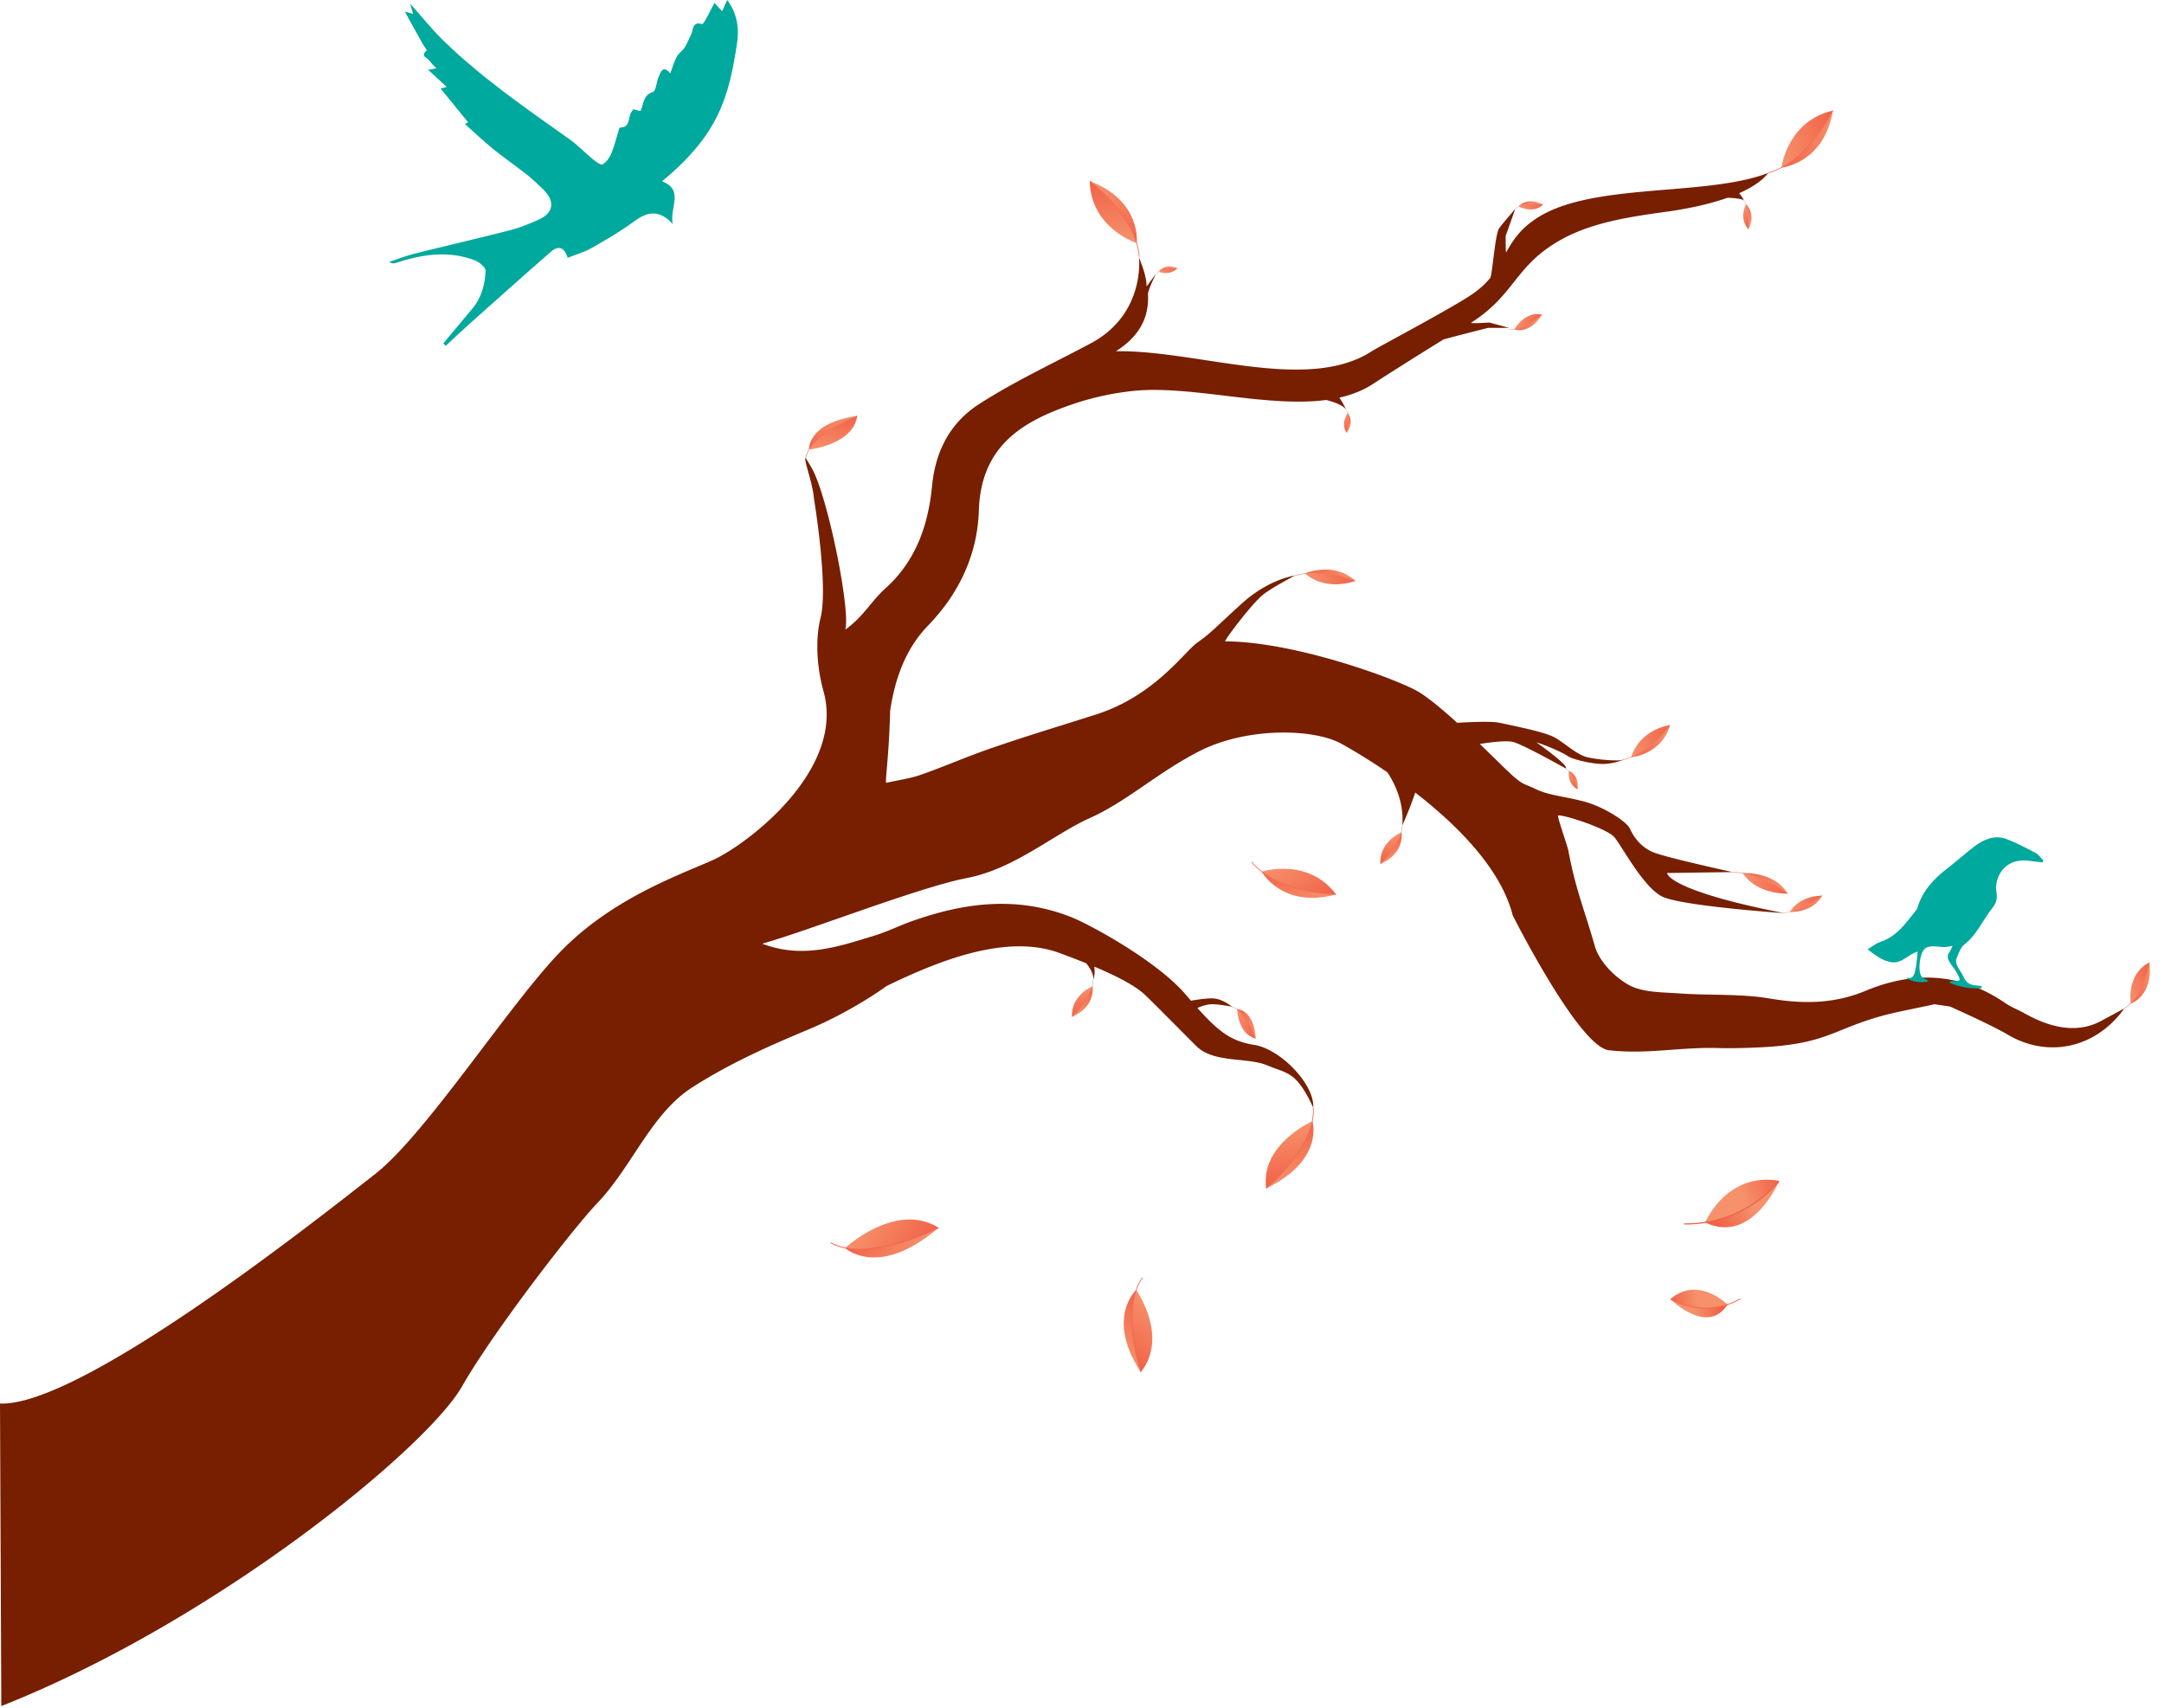 <svg viewBox="0 0 821 648" xmlns="http://www.w3.org/2000/svg" preserveAspectRatio="xMinYMin" fill-rule="evenodd" clip-rule="evenodd" stroke-miterlimit="10"><clipPath id="a"><path d="M646.869 463.718l.035.016c18.493-2.871 28.067-15.712 28.067-15.712s-1.826-.506-4.65-.507c-5.951 0-16.338 2.246-23.452 16.203z"/></clipPath><g clip-path="url(#a)"><path d="M642.997 454.259l29.571-12.106 5.531 13.511-29.572 12.105-5.53-13.51z" fill="url(#b)" fill-rule="nonzero"/></g><clipPath id="c"><path d="M646.904 463.734c17.93 8.595 28.067-15.712 28.067-15.712s-9.574 12.841-28.067 15.712z"/></clipPath><g clip-path="url(#c)"><path d="M683.07 460.114l-26.639 17.844-9.527-14.224 26.639-17.843 9.527 14.223z" fill="url(#d)" fill-rule="nonzero"/></g><path d="M674.971 448.022s-12.318 16.537-36.01 16.279" fill="none" stroke="#f16248" stroke-width=".45"/><clipPath id="e"><path d="M432.822 520.531c10.606-13.492-1.491-30.772-1.75-31.139-4.475 12.764 1.75 31.139 1.75 31.139z"/></clipPath><g clip-path="url(#e)"><path d="M447.431 503.116l-14.609 17.415-16.36-13.724 14.61-17.415 16.359 13.724z" fill="url(#f)" fill-rule="nonzero"/></g><clipPath id="g"><path d="M432.822 520.531s-6.225-18.375-1.75-31.139l-.012-.017s-11.727 10.576 1.762 31.156z"/></clipPath><g clip-path="url(#g)"><path d="M447.435 503.112l-14.613 17.419-18.051-15.142 14.613-17.419 18.051 15.142z" fill="url(#h)" fill-rule="nonzero"/></g><path d="M433.452 484.66c-8.626 12.29-.63 35.871-.63 35.871" fill="none" stroke="#f16248" stroke-width=".28"/><clipPath id="i"><path d="M633.776 492.834s9.826 6.033 21.653 2.048l.016-.022c-4.884-4.263-9.176-5.587-12.625-5.587-5.656.001-9.044 3.561-9.044 3.561z"/></clipPath><g clip-path="url(#i)"><path d="M654.8 488.438l-21.364 1.013.99 9.852 21.363-1.014-.989-9.851z" fill="url(#j)" fill-rule="nonzero"/></g><clipPath id="k"><path d="M655.429 494.882c-11.827 3.985-21.653-2.048-21.653-2.048s13.896 14.023 21.653 2.048z"/></clipPath><g clip-path="url(#k)"><path d="M632.949 504.096l21.507 4.034.973-13.248-21.507-4.034-.973 13.248z" fill="url(#l)" fill-rule="nonzero"/></g><path d="M633.776 492.834s12.647 7.773 26.516-.137" fill="none" stroke="#f16248" stroke-width=".32"/><clipPath id="m"><path d="M478.686 330.66c10.809 8.284 28.211 8.645 28.211 8.645-5.973-7.978-14.087-9.737-20.08-9.737-4.614 0-7.971 1.042-8.131 1.092z"/></clipPath><g clip-path="url(#m)"><path d="M493.383 320.242l13.514 19.063-14.698 10.419-13.513-19.064 14.697-10.418z" fill="url(#n)" fill-rule="nonzero"/></g><clipPath id="o"><path d="M478.669 330.666s7.791 14.184 28.228 8.639c0 0-17.402-.361-28.211-8.645l-.017.006z"/></clipPath><g clip-path="url(#o)"><path d="M493.38 320.238l13.517 19.067-16.218 11.497-13.517-19.068 16.218-11.496z" fill="url(#p)" fill-rule="nonzero"/></g><path d="M474.782 326.932c9.781 11.916 32.115 12.373 32.115 12.373" fill="none" stroke="#f16248" stroke-width=".26"/><clipPath id="q"><path d="M320.62 473.397c14.773 2.985 35.461-7.647 35.461-7.647-3.566-2.263-7.299-3.144-10.947-3.144-12.601-.001-24.199 10.502-24.514 10.791z"/></clipPath><g clip-path="url(#q)"><path d="M335.535 451.656l20.546 14.094-14.915 21.742-20.546-14.095 14.915-21.741z" fill="url(#r)" fill-rule="nonzero"/></g><clipPath id="s"><path d="M320.62 473.397a.192.192 0 0 0-.019.017s12.609 11.926 35.48-7.664c0 0-20.688 10.632-35.461 7.647z"/></clipPath><g clip-path="url(#s)"><path d="M335.53 451.652l20.551 14.098-16.457 23.99-20.551-14.098 16.457-23.99z" fill="url(#t)" fill-rule="nonzero"/></g><path d="M315.108 471.441c14.423 7.963 40.973-5.69 40.973-5.69" fill="none" stroke="#f16248" stroke-width=".32"/><clipPath id="u"><path d="M574.521 124.887c5.124-.466 10.496-5.511 10.496-5.511a7.785 7.785 0 0 0-1.837-.224c-5.284 0-8.582 5.602-8.659 5.735z"/></clipPath><g clip-path="url(#u)"><path d="M576.679 117.073l8.338 2.303-2.158 7.814-8.338-2.303 2.158-7.814z" fill="url(#v)" fill-rule="nonzero"/></g><clipPath id="w"><path d="M574.521 124.887a.167.167 0 0 1-.004.007s5.515 2.385 10.5-5.518c0 0-5.372 5.045-10.496 5.511z"/></clipPath><g clip-path="url(#w)"><path d="M576.677 117.073l8.34 2.303-2.382 8.623-8.339-2.304 2.381-8.622z" fill="url(#x)" fill-rule="nonzero"/></g><path d="M572.506 124.811c5.618 1.044 12.511-5.434 12.511-5.434" fill="none" stroke="#f16248" stroke-width=".11"/><clipPath id="y"><path d="M431.251 92.229c-3.909-13.044-17.803-23.53-17.803-23.53.299 17.636 17.437 23.409 17.803 23.53z"/></clipPath><g clip-path="url(#y)"><path d="M413.234 92.065l.214-23.366 18.017.165-.214 23.365-18.017-.164z" fill="url(#z)" fill-rule="nonzero"/></g><clipPath id="A"><path d="M431.251 92.229a.183.183 0 0 1 .017.007s1.993-16.061-17.82-23.537c0 0 13.894 10.486 17.803 23.53z"/></clipPath><g clip-path="url(#A)"><path d="M413.234 92.071l.214-23.372 19.88.182-.214 23.372-19.88-.182z" fill="url(#B)" fill-rule="nonzero"/></g><path d="M432.231 97.538c-.948-15.387-18.782-28.839-18.782-28.839" fill="none" stroke="#f16248" stroke-width=".26"/><clipPath id="C"><path d="M480.363 450.85s14.854-12.534 17.513-25.508c-.414.184-19.817 8.941-17.513 25.508z"/></clipPath><g clip-path="url(#C)"><path d="M476.591 429.021l3.772 21.829 21.285-3.678-3.772-21.83-21.285 3.679z" fill="url(#D)" fill-rule="nonzero"/></g><clipPath id="E"><path d="M497.876 425.342c-2.659 12.974-17.513 25.508-17.513 25.508 22.309-10.875 17.533-25.517 17.533-25.517l-.02.009z"/></clipPath><g clip-path="url(#E)"><path d="M476.59 429.015l3.773 21.835 23.487-4.058-3.773-21.835-23.487 4.058z" fill="url(#F)" fill-rule="nonzero"/></g><path d="M498.236 420.182c1.197 14.588-17.873 30.668-17.873 30.668" fill="none" stroke="#f16248" stroke-width=".28"/><clipPath id="G"><path d="M675.893 63.563c12.008-6.41 19.488-21.617 19.488-21.617-17.243 4.002-19.443 21.249-19.488 21.617z"/></clipPath><g clip-path="url(#G)"><path d="M672.414 46.679l22.967-4.733 3.479 16.885-22.967 4.732-3.479-16.884z" fill="url(#H)" fill-rule="nonzero"/></g><clipPath id="I"><path d="M675.893 63.563a.274.274 0 0 1-.002.017s16.158-1.527 19.49-21.634c0 0-7.48 15.207-19.488 21.617z"/></clipPath><g clip-path="url(#I)"><path d="M672.409 46.68l22.972-4.734 3.839 18.63-22.973 4.733-3.838-18.629z" fill="url(#J)" fill-rule="nonzero"/></g><path d="M670.883 65.599c14.904-4.134 24.497-23.653 24.497-23.653" fill="none" stroke="#f16248" stroke-width=".25"/><clipPath id="K"><path d="M611.904 380.064s-.037-5.942-2.84-9.773c-.042.123-1.978 5.92 2.84 9.773z"/></clipPath><g clip-path="url(#K)"><path d="M605.396 375.122l6.508 4.942 3.668-4.83-6.508-4.943-3.668 4.831z" fill="url(#L)" fill-rule="nonzero"/></g><clipPath id="M"><path d="M609.064 370.291c2.803 3.831 2.84 9.773 2.84 9.773 2.016-6.874-2.838-9.78-2.838-9.78l-.002.007z"/></clipPath><g clip-path="url(#M)"><path d="M605.393 375.12l6.511 4.944 4.048-5.33-6.51-4.944-4.049 5.33z" fill="url(#N)" fill-rule="nonzero"/></g><path d="M607.797 368.895c4.061 3.544 4.106 11.17 4.106 11.17" fill="none" stroke="#f16248" stroke-width=".09"/><clipPath id="O"><path d="M495.129 217.542c.142.144 6.866 6.893 19.125 2.837 0 0-7.124-3.076-15.312-3.075-1.253 0-2.532.072-3.813.238z"/></clipPath><g clip-path="url(#O)"><path d="M498.11 226.042l16.144-5.663-2.982-8.499-16.143 5.662 2.981 8.5z" fill="url(#P)" fill-rule="nonzero"/></g><clipPath id="Q"><path d="M495.122 217.536l.007.006c9.653-1.252 19.125 2.837 19.125 2.837-3.698-3.379-7.883-4.318-11.393-4.318-4.399 0-7.739 1.475-7.739 1.475z"/></clipPath><g clip-path="url(#Q)"><path d="M498.106 226.044l16.148-5.665-3.079-8.777-16.148 5.664 3.079 8.778z" fill="url(#R)" fill-rule="nonzero"/></g><path d="M491.297 218.341c10.804-3.213 22.956 2.038 22.956 2.038" fill="none" stroke="#f16248" stroke-width=".16"/><clipPath id="S"><path d="M306.961 170.542c.351-.04 16.775-1.939 18.263-12.774 0 0-13.712 5.117-18.263 12.774z"/></clipPath><g clip-path="url(#S)"><path d="M323.821 172.183l1.403-14.415-16.86-1.64-1.403 14.414 16.86 1.641z" fill="url(#T)" fill-rule="nonzero"/></g><clipPath id="U"><path d="M306.945 170.544l.016-.002c4.551-7.657 18.263-12.774 18.263-12.774-19.041 2.69-18.279 12.776-18.279 12.776z"/></clipPath><g clip-path="url(#U)"><path d="M323.821 172.187l1.403-14.419-18.603-1.81-1.403 14.418 18.603 1.811z" fill="url(#V)" fill-rule="nonzero"/></g><path d="M305.681 173.718c1.942-9.387 19.543-15.948 19.543-15.948" fill="none" stroke="#f16248" stroke-width=".2"/><clipPath id="W"><path d="M678.309 339.031s-7.608-6.096-17.111-7.789c.087.162 4.249 7.696 17.111 7.789z"/></clipPath><g clip-path="url(#W)"><path d="M661.266 339.177l17.043-.146-.068-7.934-17.043.145.068 7.935z" fill="url(#X)" fill-rule="nonzero"/></g><clipPath id="Y"><path d="M661.193 331.235l.005.007c9.503 1.693 17.111 7.789 17.111 7.789-4.461-7.2-13.242-7.823-16.153-7.823-.61 0-.963.027-.963.027z"/></clipPath><g clip-path="url(#Y)"><path d="M661.261 339.177l17.048-.146-.068-7.965-17.048.145.068 7.966z" fill="url(#Z)" fill-rule="nonzero"/></g><path d="M657.328 330.823c11.221.383 20.981 8.208 20.981 8.208" fill="none" stroke="#f16248" stroke-width=".15"/><clipPath id="aa"><path d="M679.119 345.927c6.846-1.42 12.266-6.189 12.266-6.189-9.294.234-12.204 6.065-12.266 6.189z"/></clipPath><g clip-path="url(#aa)"><path d="M679.067 339.844l12.318-.106.052 6.084-12.318.105-.052-6.083z" fill="url(#ab)" fill-rule="nonzero"/></g><clipPath id="ac"><path d="M679.119 345.927l-.003.005s8.48.552 12.269-6.194c0 0-5.42 4.769-12.266 6.189z"/></clipPath><g clip-path="url(#ac)"><path d="M679.064 339.844l12.321-.106.057 6.714-12.321.105-.057-6.713z" fill="url(#ad)" fill-rule="nonzero"/></g><path d="M676.328 346.298c8.104-.437 15.057-6.561 15.057-6.561" fill="none" stroke="#f16248" stroke-width=".11"/><clipPath id="ae"><path d="M808.365 380.721c5.524-5.326 7.104-15.628 7.104-15.628-8.798 4.408-7.141 15.394-7.104 15.628z"/></clipPath><g clip-path="url(#ae)"><path d="M803.652 370.592l11.817-5.499 4.713 10.129-11.817 5.499-4.713-10.129z" fill="url(#af)" fill-rule="nonzero"/></g><clipPath id="ag"><path d="M808.365 380.721l.002.011s8.613-2.746 7.102-15.639c0 0-1.58 10.302-7.104 15.628z"/></clipPath><g clip-path="url(#ag)"><path d="M803.649 370.594l11.82-5.501 5.2 11.177-11.819 5.5-5.201-11.176z" fill="url(#ah)" fill-rule="nonzero"/></g><path d="M805.954 382.546c7.492-4.231 9.514-17.453 9.514-17.453" fill="none" stroke="#f16248" stroke-width=".15"/><clipPath id="ai"><path d="M576.172 78.371c.119.061 5.675 2.891 9.258-.815 0 0-1.587-.295-3.615-.295-1.801 0-3.95.233-5.643 1.11z"/></clipPath><g clip-path="url(#ai)"><path d="M580.841 82.611l4.589-5.055-4.669-4.239-4.589 5.054 4.669 4.24z" fill="url(#aj)" fill-rule="nonzero"/></g><clipPath id="ak"><path d="M576.167 78.368l.005.003c3.599-1.865 9.258-.815 9.258-.815-1.868-.879-3.422-1.194-4.689-1.194-3.2 0-4.574 2.006-4.574 2.006z"/></clipPath><g clip-path="url(#ak)"><path d="M580.84 82.611l4.59-5.055-4.919-4.465-4.589 5.055 4.918 4.465z" fill="url(#al)" fill-rule="nonzero"/></g><path d="M574.865 79.276c3.302-3.07 10.565-1.721 10.565-1.721" fill="none" stroke="#f16248" stroke-width=".08"/><clipPath id="am"><path d="M439.609 103.049c.087.038 4.167 1.806 7.134-1.37 0 0-.382-.033-.994-.033-1.433 0-4.13.183-6.14 1.403z"/></clipPath><g clip-path="url(#am)"><path d="M442.922 105.988l3.821-4.309-3.314-2.938-3.82 4.308 3.313 2.939z" fill="url(#an)" fill-rule="nonzero"/></g><clipPath id="ao"><path d="M439.605 103.047l.004.002c2.868-1.741 7.134-1.37 7.134-1.37-1.092-.427-2.053-.592-2.889-.592-2.874 0-4.249 1.96-4.249 1.96z"/></clipPath><g clip-path="url(#ao)"><path d="M442.922 105.989l3.821-4.31-3.52-3.121-3.821 4.309 3.52 3.122z" fill="url(#ap)" fill-rule="nonzero"/></g><path d="M438.553 103.859c2.714-2.658 8.19-2.179 8.19-2.179" fill="none" stroke="#f16248" stroke-width=".06"/><clipPath id="aq"><path d="M406.715 385.804s6.374-5.431 7.787-11.654c-.173.071-8.305 3.439-7.787 11.654z"/></clipPath><g clip-path="url(#aq)"><path d="M405.732 374.944l.983 10.86 8.77-.794-.983-10.86-8.77.794z" fill="url(#ar)" fill-rule="nonzero"/></g><clipPath id="as"><path d="M414.455 374.038c-1.521 5.97-7.74 11.766-7.74 11.766 9.37-4.267 7.748-11.769 7.748-11.769l-.008.003z"/></clipPath><g clip-path="url(#as)"><path d="M405.721 374.827l.994 10.977 9.677-.876-.994-10.977-9.677.876z" fill="url(#at)" fill-rule="nonzero"/></g><path d="M414.78 371.642c-.175 7.112-8.259 14.107-8.065 14.163" fill="none" stroke="#f16248" stroke-width=".12"/><clipPath id="au"><path d="M476.415 393.961s-2.51-8.043-7.082-11.139c.006.199.36 9.529 7.082 11.139z"/></clipPath><g clip-path="url(#au)"><path d="M467.444 392.143l8.971 1.818 1.889-9.32-8.971-1.819-1.889 9.321z" fill="url(#av)" fill-rule="nonzero"/></g><clipPath id="aw"><path d="M469.333 382.822c4.646 3.783 7.082 11.139 7.082 11.139-.716-10.852-6.821-11.127-6.821-11.127s-.218-.012-.256-.012h-.005z"/></clipPath><g clip-path="url(#aw)"><path d="M467.444 392.143l8.971 1.818 2.084-10.284-8.971-1.818-2.084 10.284z" fill="url(#ax)" fill-rule="nonzero"/></g><path d="M467.406 381.878c5.639 2.041 8.908 12.27 9.009 12.083" fill="none" stroke="#f16248" stroke-width=".12"/><clipPath id="ay"><path d="M523.715 327.804s6.569-5.625 8.023-12.076c-.179.074-8.561 3.561-8.023 12.076z"/></clipPath><g clip-path="url(#ay)"><path d="M522.696 316.547l1.019 11.257 9.042-.818-1.019-11.258-9.042.819z" fill="url(#az)" fill-rule="nonzero"/></g><clipPath id="aA"><path d="M531.689 315.612c-1.566 6.187-7.974 12.192-7.974 12.192 9.658-4.418 7.982-12.195 7.982-12.195l-.008.003z"/></clipPath><g clip-path="url(#aA)"><path d="M522.685 316.425l1.03 11.379 9.976-.903-1.03-11.379-9.976.903z" fill="url(#aB)" fill-rule="nonzero"/></g><path d="M532.022 313.129c-.176 7.371-8.507 14.618-8.307 14.676" fill="none" stroke="#f16248" stroke-width=".13"/><clipPath id="aC"><path d="M510.935 164.238s1.458-4.329.376-7.554c-.061.083-2.918 3.997-.376 7.554z"/></clipPath><g clip-path="url(#aC)"><path d="M507.435 159.625l3.5 4.613 3.876-2.94-3.5-4.614-3.876 2.941z" fill="url(#aD)" fill-rule="nonzero"/></g><clipPath id="aE"><path d="M511.257 156.647c.96 3.144-.322 7.591-.322 7.591 3.184-4.685.324-7.595.324-7.595l-.002.004z"/></clipPath><g clip-path="url(#aE)"><path d="M507.396 159.574l3.539 4.664 4.277-3.244-3.539-4.665-4.277 3.245z" fill="url(#aF)" fill-rule="nonzero"/></g><path d="M510.738 155.47c1.909 3.262.091 8.8.197 8.768" fill="none" stroke="#f16248" stroke-width=".07"/><clipPath id="aG"><path d="M663.34 87.009s1.009-5.511-.912-9.536c-.061.107-2.872 5.149.912 9.536z"/></clipPath><g clip-path="url(#aG)"><path d="M658.182 81.327l5.158 5.682 4.246-3.853-5.158-5.683-4.246 3.854z" fill="url(#aH)" fill-rule="nonzero"/></g><clipPath id="aI"><path d="M662.428 77.473c1.921 4.025.912 9.536.912 9.536 3.074-6.026-.909-9.541-.909-9.541l-.003.005z"/></clipPath><g clip-path="url(#aI)"><path d="M658.181 81.325l5.159 5.684 4.684-4.251-5.158-5.684-4.685 4.251z" fill="url(#aJ)" fill-rule="nonzero"/></g><path d="M661.5 75.964c3.138 3.974 1.84 11.046 1.84 11.046" fill="none" stroke="#f16248" stroke-width=".08"/><path d="M797.659 387.016c-9.731 5.511-20.214 2.653-29.706-2.676-2.356-1.323-4.947-2.283-7.157-3.806-16.802-11.578-34.696-12.291-52.989-4.679-11.955 4.975-23.674 5.083-36.283 2.946-11.297-1.914-23.031-1.117-34.541-1.959-6.485-.474-13.78-.274-19.111-3.247-5.438-3.033-11.158-8.936-12.816-14.714-4.206-14.663-7.196-21.159-10.042-36.209-.347-1.834-3.767-11.391-3.955-13.255.776-.867 18.51 4.732 21.421 8.182 2.911 3.451 10.893 18.79 18.01 22.448 7.116 3.658 46.342 6.351 46.342 6.351-44.592-8.747-44.368-15.224-44.368-15.224l24.864-.351s-24.927-5.44-30.03-7.493c-5.103-2.054-7.75-6.35-8.932-9-1.181-2.651-10.07-8.374-17.49-10.298-8.01-2.078-13.381-2.311-18.348-4.745-4.966-2.433-4.555-.982-11.665-7.885-2.276-2.21-5.639-5.529-9.438-9.174 4.74-.756 9.959-1.341 12.477-.801 3.495.749 20.189 10.121 20.189 10.121 1.126-1.315-11.194-9.921-11.194-9.921 3.45.959 10.354 4.041 11.809 5.122 1.456 1.082 7.303 2.665 12.008 3.014 4.706.349 9.033-1.473 9.033-1.473-2.062.438-9.277-.009-13.556-1.038-4.279-1.028-8.89-5.752-12.698-7.667-3.807-1.916-12.702-3.712-20.498-5.384-2.635-.564-8.95-.432-16.157-.01-5.768-5.232-11.489-10.009-15.357-12.15-8.579-4.749-46.354-18.632-72.622-18.746-.717-.003 10.578-15.023 14.782-18.063 4.205-3.041 11.656-6.89 11.656-6.89s-9.821 1.207-20.229 10.657c-10.409 9.449-11.505 11.011-16.724 14.699-5.218 3.687-16.21 20.299-38.862 27.459-22.653 7.161-25.937 8.07-39.111 12.564-9.095 3.102-17.913 7.009-26.986 10.182-4.232 1.48-8.774 2.07-13.176 3.064-.44-1.151 1.061-9.752 1.502-27.306 1.85-12.579 6.097-23.792 14.375-32.337 12.003-12.389 18.765-27.253 19.277-43.578.775-24.659 16.566-34.008 36.133-40.588a104.732 104.732 0 0 1 22.651-4.876c21.695-2.198 50.438 6.422 72.986 3.449 3.315.842 6.53 2.059 7.605 3.739 0 0-1.005-2.293-2.582-4.632 4.697-1.061 9.059-2.741 12.932-5.302 4.446-2.941 17.137-10.962 26.526-16.731.373-.23 16.978-4.436 16.978-4.436h7.914l-7.399-2.014s-7.604.469-6.938.042c16.787-10.744 16.415-21.465 33.756-31.293 12.343-6.997 27.548-9.002 41.02-10.89 5.123-.717 14.217-2.276 22.485-5.198 2.389.095 6.066.374 6.256 1.197 0 0-.706-1.744-1.918-2.905 4.626-2.029 8.665-4.564 11.115-7.722-23.383 9.085-66.237 3.53-87.425 16.908-6.63 4.186-9.506 8.687-12.035 13.248-.208.375-.2-6.212-.2-6.212l3.642-10.254s-4.558 5.191-6.108 7.312c-1.55 2.122-2.6 17.897-3.4 18.865-1.676 2.025-3.766 4.028-6.573 5.987-7.461 5.204-35.428 19.925-38.512 21.901-24.609 15.767-66.26-.664-96.913-.086 9.694-6.167 12.647-13.682 12.157-21.898l.002-.01c.35-2.037 3.035-7.488 3.035-7.488L435 108.674v.002c0-3.612-1.487-7.341-2.892-11.138 0 0 2.635 21.544-18.306 32.717-14.108 7.528-28.8 14.325-42.282 22.992-10.746 6.908-16.582 17.474-17.89 30.963-1.43 14.744-5.997 28.527-17.836 39.102-5.047 4.509-8.445 10.859-15.108 15.531 1.992-6.713-5.781-46.387-11.838-59.547-.89-1.935-2.103-3.722-3.168-5.578-1.008.238 2.687 9.423 3.113 15.361 0 0 5.549 33.199 2.515 45.314-2.11 8.43-1.339 19.028 1.121 27.851 8.405 30.145-29.529 58.515-42.249 64.147-12.721 5.632-37.183 14.238-56.561 33.616-19.379 19.379-51.602 69.932-71.291 85.355C117.96 464.45 30.405 533.558 0 532.442l.496 114.762c81.484-32.253 161.349-97.742 174.808-121.29 11.979-20.96 42.201-59.977 51.187-69.382 13.424-14.05 20.493-34.042 36.281-44.126 15.789-10.083 32.07-16.873 44.096-21.936 17.125-7.21 29.434-16.392 29.434-16.392 20.41-9.929 45.795-19.895 65.724-12.539a347.066 347.066 0 0 1 10.075 3.883c1.378 1.68 2.877 4.045 2.679 6.22.558-1.538.594-3.298.41-4.943 10.886 4.592 16.479 8.019 19.555 11.023 5.136 5.014 12.346 12.337 19.039 19.029 6.692 6.692 19.327 4.172 27.012 7.408 7.685 3.236 10.966 2.117 17.44 16.023.506-8.82-12.356-22.208-22.431-23.806-8.613-1.366-13.417-4.918-21.518-13.988 1.327-.594 3.551-1.439 5.478-1.439 2.966 0 7.641.929 7.641.929s-3.776-3.154-7.552-3.154c-2.537 0-6.001.539-8.005.894a415.157 415.157 0 0 1-1.998-2.327c-11.03-12.923-36.565-26.601-42.963-29.186-20.659-8.346-40.881-5.803-61.065 1.403-4.727 1.687-9.265 3.947-14.052 5.413-13.617 4.169-27.237 8.931-42.592 3.067 17.876-5.027 59.347-21.358 77.587-24.889 18.24-3.531 32.566-16.396 46.755-22.79 14.189-6.394 25.293-16.978 41.195-25.193 18.151-9.378 43.526-8.748 53.971-3.081 3.205 1.738 9.831 5.573 17.706 10.964 3.384 5.183 6.256 12.078 5.63 20.13 0 0 2.687-5.828 4.903-12.468 15.682 12.143 32.478 28.77 36.981 46.574 0 0 25.068 49.843 36.463 51.172 14.403 1.679 27.392-1.313 41.926-.817 5.36.183 15.262-.173 20.319-.589 19.702-1.619 23.168-6.087 38.475-10.786 7.293-2.238 14.895-3.465 22.809-5.253l5.912.87s15.642 6.943 21.925 10.671c14.9 8.841 33.151 5.485 44.218-9.957l-8.295 4.47z" fill="#771f00" fill-rule="nonzero"/><clipPath id="aK"><path d="M618.855 287.236c8.737-3.58 14.786-12.181 14.786-12.181-12.263 2.187-14.734 11.972-14.786 12.181z"/></clipPath><g clip-path="url(#aK)"><path d="M617.339 277.627l16.302-2.572 1.516 9.609-16.302 2.572-1.516-9.609z" fill="url(#aL)" fill-rule="nonzero"/></g><clipPath id="aM"><path d="M618.855 287.236l-.002.01s11.371-.786 14.788-12.191c0 0-6.049 8.601-14.786 12.181z"/></clipPath><g clip-path="url(#aM)"><path d="M617.335 277.628l16.306-2.573 1.673 10.602-16.306 2.573-1.673-10.602z" fill="url(#aN)" fill-rule="nonzero"/></g><path d="M615.245 288.368c10.637-2.273 18.397-13.312 18.397-13.312" fill="none" stroke="#f16248" stroke-width=".16"/><clipPath id="aO"><path d="M598.537 299.483s-.756-4.586-3.326-7.071c-.016.103-.755 4.913 3.326 7.071z"/></clipPath><g clip-path="url(#aO)"><path d="M593.054 296.77l5.483 2.713 2.156-4.358-5.482-2.713-2.157 4.358z" fill="url(#aP)" fill-rule="nonzero"/></g><clipPath id="aQ"><path d="M598.537 299.483c.669-5.655-3.323-7.071-3.326-7.071 2.218 2.341 3.326 7.071 3.326 7.071z"/></clipPath><g clip-path="url(#aQ)"><path d="M593.054 296.77l5.483 2.713 2.379-4.808-5.482-2.713-2.38 4.808z" fill="url(#aR)" fill-rule="nonzero"/></g><path d="M594.091 291.548c3.353 2.162 4.363 8.01 4.446 7.935" fill="none" stroke="#f16248" stroke-width=".07"/><path d="M168.162 130.296c3.764-4.507 7.552-8.993 11.284-13.526 3.33-4.045 4.528-8.976 4.797-13.973.069-1.28-2.272-3.32-3.915-3.96-10.153-3.954-20.238-2.374-30.23.935-.705.234-1.488.233-2.446-.407 3.169-1.05 6.286-2.303 9.515-3.112 12.199-3.058 24.461-5.867 36.64-8.999 3.689-.949 7.275-2.447 10.751-4.038 5.531-2.533 6.068-6.943 1.522-11.382-2.042-1.993-4.132-3.962-6.37-5.725-4.112-3.238-8.441-6.203-12.507-9.493-3.487-2.821-6.734-5.939-10.825-9.583l1.215-.643-10.437-12.801 2.333-.594-7.052-6.517 3.135-.559c-1.026-1.111-1.966-1.876-2.57-2.849-.702-1.13-3.854-1.744-1.071-3.943.082-.064-1.098-1.64-1.611-2.555-2.136-3.815-4.241-7.648-6.72-12.128l3.128.815-1.121-3.885c4.337 4.844 8.338 9.888 12.925 14.326 14.545 14.073 31.176 25.515 47.623 37.185 3.113 2.209 5.764 5.06 8.731 7.489 1.116.913 3.042 2.37 3.695 1.997 1.44-.822 2.652-2.503 3.329-4.1 1.153-2.723 1.816-5.652 2.701-8.49.155-.497.385-1.39.587-1.392 4.024-.038 3.033-3.722 4.265-5.765.203-.336.421-.663.749-1.177l2.801.67c1.273-2.692.849-6.002 4.677-7.221 1.205-.383 1.333-3.803 2.189-5.728.846-1.903 1.617-4.616 4.414-1.331.908-2.402 1.469-4.482 2.466-6.326.719-1.329 2.182-2.238 3.017-3.526.955-1.475 1.512-3.201 2.371-4.746.974-1.75.282-5.264 4.252-4.106.319.093 1.221-1.507 1.715-2.396.955-1.721 1.813-3.496 2.916-5.648l2.927 3.176L275.897 0c3.969 5.319 4.573 11.057 3.68 16.803-3.046 19.587-6.712 34.173-28.398 51.95 8.623 3.441 2.671 10.156 4.07 16.242-5.074-5.573-9.582-4.78-14.65-1.029-5.067 3.749-10.568 6.949-16.062 10.069-2.836 1.611-6.069 2.526-9.123 3.755-1.41-4.035-3.481-4.852-6.576-2.151-10.489 9.153-20.864 18.436-31.254 27.7-2.864 2.555-5.631 5.219-8.442 7.832l-.98-.875M751.782 374.88c-4.136.277-8.117-.321-12.279-2.116.572-.403.752-.642.926-.637 3.655.091 3.7.059 1.831-3.323-.621-1.123-1.499-2.101-2.203-3.182-.905-1.391-1.704-2.801-.457-4.455.402-.533.624-1.2 1.205-2.356-1.349.214-2.248.482-3.143.471-1.552-.02-3.106-.34-4.651-.285-.937.033-2.09.276-2.742.869-1.905 1.733-2.768 8.231-1.335 10.424.554.849 1.832 1.224 2.836 1.851-1.91 1.017-7.204.285-8.627-1.298 2.982.808 3.159-1.477 3.553-3.122.498-2.072.565-4.248.858-6.722-3.777 1.071-5.925 4.55-9.809 4.041-3.555-.467-6.15-2.612-9.183-4.892 1.65-.992 3.149-2.301 4.889-2.868 6.283-2.049 9.664-7.239 13.502-11.968.192-.236.389-.505.469-.791 1.822-6.511 6.347-11.263 11.378-15.093 3.547-2.7 6.796-5.716 10.326-8.379 3.507-2.645 7.667-4.426 12.152-2.734 3.806 1.436 7.441 3.363 11.044 5.276 1.141.606 1.935 1.867 2.888 2.829l-.283.738c-1.601-.19-3.207-.347-4.803-.576-6.058-.868-10.658 1.7-12.395 7.2-.468 1.483-.547 3.234-.28 4.77.394 2.266-.12 4.122-1.502 5.826-3.667 4.522-5.846 10.136-10.646 13.881-1.506 1.175-2.232 3.474-3.026 5.38-.319.765-.073 1.947.29 2.775.617 1.404 1.7 2.607 2.283 4.02.966 2.339 2.649 3.336 5.074 3.395.645.016 1.285.198 1.928.304l-.068.747" fill="#00a99d" fill-rule="nonzero"/><defs><linearGradient id="b" x2="1" gradientUnits="userSpaceOnUse" gradientTransform="scale(14.959) rotate(-22.262 99.273 -97.172)"><stop offset="0" stop-color="#f6916b"/><stop offset="1" stop-color="#f16248"/></linearGradient><linearGradient id="d" x2="1" gradientUnits="userSpaceOnUse" gradientTransform="scale(-14.959) rotate(-33.815 -72.462 57.792)"><stop offset="0" stop-color="#f6916b"/><stop offset="1" stop-color="#f16248"/></linearGradient><linearGradient id="f" x2="1" gradientUnits="userSpaceOnUse" gradientTransform="matrix(-14.61 17.415 -19.811 -16.619 439.252 496.255)"><stop offset="0" stop-color="#f6916b"/><stop offset="1" stop-color="#f16248"/></linearGradient><linearGradient id="h" x2="1" gradientUnits="userSpaceOnUse" gradientTransform="matrix(-14.613 17.419 -19.815 -16.623 439.227 496.227)"><stop offset="0" stop-color="#f16248"/><stop offset="1" stop-color="#f6916b"/></linearGradient><linearGradient id="j" x2="1" gradientUnits="userSpaceOnUse" gradientTransform="matrix(-10.001 .474 1.177 11.717 643.816 492.82)"><stop offset="0" stop-color="#f6916b"/><stop offset="1" stop-color="#f16248"/></linearGradient><linearGradient id="l" x2="1" gradientUnits="userSpaceOnUse" gradientTransform="matrix(10.034 1.882 .85 -11.575 642.883 495.799)"><stop offset="0" stop-color="#f6916b"/><stop offset="1" stop-color="#f16248"/></linearGradient><linearGradient id="n" x2="1" gradientUnits="userSpaceOnUse" gradientTransform="matrix(13.513 19.063 -19.564 13.868 486.035 325.451)"><stop offset="0" stop-color="#f6916b"/><stop offset="1" stop-color="#f16248"/></linearGradient><linearGradient id="p" x2="1" gradientUnits="userSpaceOnUse" gradientTransform="matrix(13.517 19.068 -19.569 13.871 486.006 325.465)"><stop offset="0" stop-color="#f16248"/><stop offset="1" stop-color="#f6916b"/></linearGradient><linearGradient id="r" x2="1" gradientUnits="userSpaceOnUse" gradientTransform="matrix(20.547 14.095 -18.062 26.329 328.077 462.526)"><stop offset="0" stop-color="#f6916b"/><stop offset="1" stop-color="#f16248"/></linearGradient><linearGradient id="t" x2="1" gradientUnits="userSpaceOnUse" gradientTransform="matrix(20.552 14.099 -18.066 26.336 328.046 462.56)"><stop offset="0" stop-color="#f16248"/><stop offset="1" stop-color="#f6916b"/></linearGradient><linearGradient id="v" x2="1" gradientUnits="userSpaceOnUse" gradientTransform="matrix(8.339 2.303 -2.614 9.463 575.6 120.98)"><stop offset="0" stop-color="#f6916b"/><stop offset="1" stop-color="#f16248"/></linearGradient><linearGradient id="x" x2="1" gradientUnits="userSpaceOnUse" gradientTransform="matrix(8.341 2.304 -2.614 9.465 575.594 120.993)"><stop offset="0" stop-color="#f16248"/><stop offset="1" stop-color="#f6916b"/></linearGradient><linearGradient id="z" x2="1" gradientUnits="userSpaceOnUse" gradientTransform="matrix(.214 -23.366 23.98 .219 422.243 92.147)"><stop offset="0" stop-color="#f6916b"/><stop offset="1" stop-color="#f16248"/></linearGradient><linearGradient id="B" x2="1" gradientUnits="userSpaceOnUse" gradientTransform="matrix(.214 -23.372 23.985 .219 422.274 92.153)"><stop offset="0" stop-color="#f16248"/><stop offset="1" stop-color="#f6916b"/></linearGradient><linearGradient id="D" x2="1" gradientUnits="userSpaceOnUse" gradientTransform="matrix(3.772 21.829 28.331 -4.896 487.234 427.181)"><stop offset="0" stop-color="#f6916b"/><stop offset="1" stop-color="#f16248"/></linearGradient><linearGradient id="F" x2="1" gradientUnits="userSpaceOnUse" gradientTransform="matrix(3.773 21.835 28.338 -4.897 487.27 427.17)"><stop offset="0" stop-color="#f16248"/><stop offset="1" stop-color="#f6916b"/></linearGradient><linearGradient id="H" x2="1" gradientUnits="userSpaceOnUse" gradientTransform="matrix(22.966 -4.732 4.803 23.31 674.153 55.12)"><stop offset="0" stop-color="#f6916b"/><stop offset="1" stop-color="#f16248"/></linearGradient><linearGradient id="J" x2="1" gradientUnits="userSpaceOnUse" gradientTransform="matrix(22.972 -4.733 4.804 23.316 674.154 55.15)"><stop offset="0" stop-color="#f16248"/><stop offset="1" stop-color="#f6916b"/></linearGradient><linearGradient id="L" x2="1" gradientUnits="userSpaceOnUse" gradientTransform="matrix(6.508 4.942 4.883 -6.43 607.23 372.706)"><stop offset="0" stop-color="#f6916b"/><stop offset="1" stop-color="#f16248"/></linearGradient><linearGradient id="N" x2="1" gradientUnits="userSpaceOnUse" gradientTransform="matrix(6.51 4.944 4.884 -6.431 607.234 372.697)"><stop offset="0" stop-color="#f16248"/><stop offset="1" stop-color="#f6916b"/></linearGradient><linearGradient id="P" x2="1" gradientUnits="userSpaceOnUse" gradientTransform="matrix(16.143 -5.663 -3.598 -10.258 496.619 221.792)"><stop offset="0" stop-color="#f6916b"/><stop offset="1" stop-color="#f16248"/></linearGradient><linearGradient id="R" x2="1" gradientUnits="userSpaceOnUse" gradientTransform="matrix(16.147 -5.664 -3.599 -10.261 496.61 221.779)"><stop offset="0" stop-color="#f16248"/><stop offset="1" stop-color="#f6916b"/></linearGradient><linearGradient id="T" x2="1" gradientUnits="userSpaceOnUse" gradientTransform="matrix(1.403 -14.414 -22.441 -2.184 315.392 171.363)"><stop offset="0" stop-color="#f6916b"/><stop offset="1" stop-color="#f16248"/></linearGradient><linearGradient id="V" x2="1" gradientUnits="userSpaceOnUse" gradientTransform="matrix(1.403 -14.417 -22.446 -2.184 315.362 171.363)"><stop offset="0" stop-color="#f16248"/><stop offset="1" stop-color="#f6916b"/></linearGradient><linearGradient id="X" x2="1" gradientUnits="userSpaceOnUse" gradientTransform="matrix(17.044 -.146 -.082 -9.575 661.231 335.21)"><stop offset="0" stop-color="#f6916b"/><stop offset="1" stop-color="#f16248"/></linearGradient><linearGradient id="Z" x2="1" gradientUnits="userSpaceOnUse" gradientTransform="matrix(17.048 -.146 -.082 -9.578 661.227 335.196)"><stop offset="0" stop-color="#f16248"/><stop offset="1" stop-color="#f6916b"/></linearGradient><linearGradient id="ab" x2="1" gradientUnits="userSpaceOnUse" gradientTransform="matrix(12.318 -.105 .063 7.343 679.093 342.885)"><stop offset="0" stop-color="#f6916b"/><stop offset="1" stop-color="#f16248"/></linearGradient><linearGradient id="ad" x2="1" gradientUnits="userSpaceOnUse" gradientTransform="matrix(12.321 -.105 .063 7.345 679.09 342.896)"><stop offset="0" stop-color="#f16248"/><stop offset="1" stop-color="#f6916b"/></linearGradient><linearGradient id="af" x2="1" gradientUnits="userSpaceOnUse" gradientTransform="matrix(11.817 -5.499 5.708 12.267 806.008 375.657)"><stop offset="0" stop-color="#f6916b"/><stop offset="1" stop-color="#f16248"/></linearGradient><linearGradient id="ah" x2="1" gradientUnits="userSpaceOnUse" gradientTransform="matrix(11.82 -5.5 5.709 12.27 806.013 375.675)"><stop offset="0" stop-color="#f16248"/><stop offset="1" stop-color="#f6916b"/></linearGradient><linearGradient id="aj" x2="1" gradientUnits="userSpaceOnUse" gradientTransform="matrix(4.589 -5.055 -5.654 -5.133 578.506 80.491)"><stop offset="0" stop-color="#f6916b"/><stop offset="1" stop-color="#f16248"/></linearGradient><linearGradient id="al" x2="1" gradientUnits="userSpaceOnUse" gradientTransform="matrix(4.59 -5.056 -5.655 -5.134 578.497 80.485)"><stop offset="0" stop-color="#f16248"/><stop offset="1" stop-color="#f6916b"/></linearGradient><linearGradient id="an" x2="1" gradientUnits="userSpaceOnUse" gradientTransform="matrix(3.82 -4.308 -4.41 -3.911 441.266 104.519)"><stop offset="0" stop-color="#f6916b"/><stop offset="1" stop-color="#f16248"/></linearGradient><linearGradient id="ap" x2="1" gradientUnits="userSpaceOnUse" gradientTransform="matrix(3.821 -4.309 -4.411 -3.912 441.259 104.515)"><stop offset="0" stop-color="#f16248"/><stop offset="1" stop-color="#f6916b"/></linearGradient><linearGradient id="ar" x2="1" gradientUnits="userSpaceOnUse" gradientTransform="matrix(.983 10.86 11.673 -1.057 410.117 374.547)"><stop offset="0" stop-color="#f6916b"/><stop offset="1" stop-color="#f16248"/></linearGradient><linearGradient id="at" x2="1" gradientUnits="userSpaceOnUse" gradientTransform="matrix(.994 10.978 11.8 -1.068 410.105 374.43)"><stop offset="0" stop-color="#f16248"/><stop offset="1" stop-color="#f6916b"/></linearGradient><linearGradient id="av" x2="1" gradientUnits="userSpaceOnUse" gradientTransform="matrix(8.971 1.818 2.515 -12.406 468.388 387.483)"><stop offset="0" stop-color="#f6916b"/><stop offset="1" stop-color="#f16248"/></linearGradient><linearGradient id="ax" x2="1" gradientUnits="userSpaceOnUse" gradientTransform="matrix(8.971 1.818 2.515 -12.406 468.394 387.452)"><stop offset="0" stop-color="#f16248"/><stop offset="1" stop-color="#f6916b"/></linearGradient><linearGradient id="az" x2="1" gradientUnits="userSpaceOnUse" gradientTransform="matrix(1.019 11.258 12.034 -1.089 527.217 316.138)"><stop offset="0" stop-color="#f6916b"/><stop offset="1" stop-color="#f16248"/></linearGradient><linearGradient id="aB" x2="1" gradientUnits="userSpaceOnUse" gradientTransform="matrix(1.03 11.38 12.165 -1.101 527.204 316.016)"><stop offset="0" stop-color="#f16248"/><stop offset="1" stop-color="#f6916b"/></linearGradient><linearGradient id="aD" x2="1" gradientUnits="userSpaceOnUse" gradientTransform="matrix(3.5 4.614 5.159 -3.913 509.373 158.154)"><stop offset="0" stop-color="#f6916b"/><stop offset="1" stop-color="#f16248"/></linearGradient><linearGradient id="aF" x2="1" gradientUnits="userSpaceOnUse" gradientTransform="matrix(3.538 4.664 5.215 -3.956 509.334 158.105)"><stop offset="0" stop-color="#f16248"/><stop offset="1" stop-color="#f6916b"/></linearGradient><linearGradient id="aH" x2="1" gradientUnits="userSpaceOnUse" gradientTransform="matrix(5.158 5.683 5.124 -4.65 660.305 79.4)"><stop offset="0" stop-color="#f6916b"/><stop offset="1" stop-color="#f16248"/></linearGradient><linearGradient id="aJ" x2="1" gradientUnits="userSpaceOnUse" gradientTransform="matrix(5.159 5.684 5.125 -4.652 660.311 79.392)"><stop offset="0" stop-color="#f16248"/><stop offset="1" stop-color="#f6916b"/></linearGradient><linearGradient id="aL" x2="1" gradientUnits="userSpaceOnUse" gradientTransform="matrix(16.302 -2.572 1.83 11.596 618.097 282.432)"><stop offset="0" stop-color="#f6916b"/><stop offset="1" stop-color="#f16248"/></linearGradient><linearGradient id="aN" x2="1" gradientUnits="userSpaceOnUse" gradientTransform="matrix(16.306 -2.573 1.83 11.599 618.096 282.449)"><stop offset="0" stop-color="#f16248"/><stop offset="1" stop-color="#f6916b"/></linearGradient><linearGradient id="aP" x2="1" gradientUnits="userSpaceOnUse" gradientTransform="matrix(5.482 2.713 2.871 -5.801 594.133 294.591)"><stop offset="0" stop-color="#f6916b"/><stop offset="1" stop-color="#f16248"/></linearGradient><linearGradient id="aR" x2="1" gradientUnits="userSpaceOnUse" gradientTransform="matrix(5.482 2.713 2.871 -5.801 594.136 294.586)"><stop offset="0" stop-color="#f16248"/><stop offset="1" stop-color="#f6916b"/></linearGradient></defs></svg>